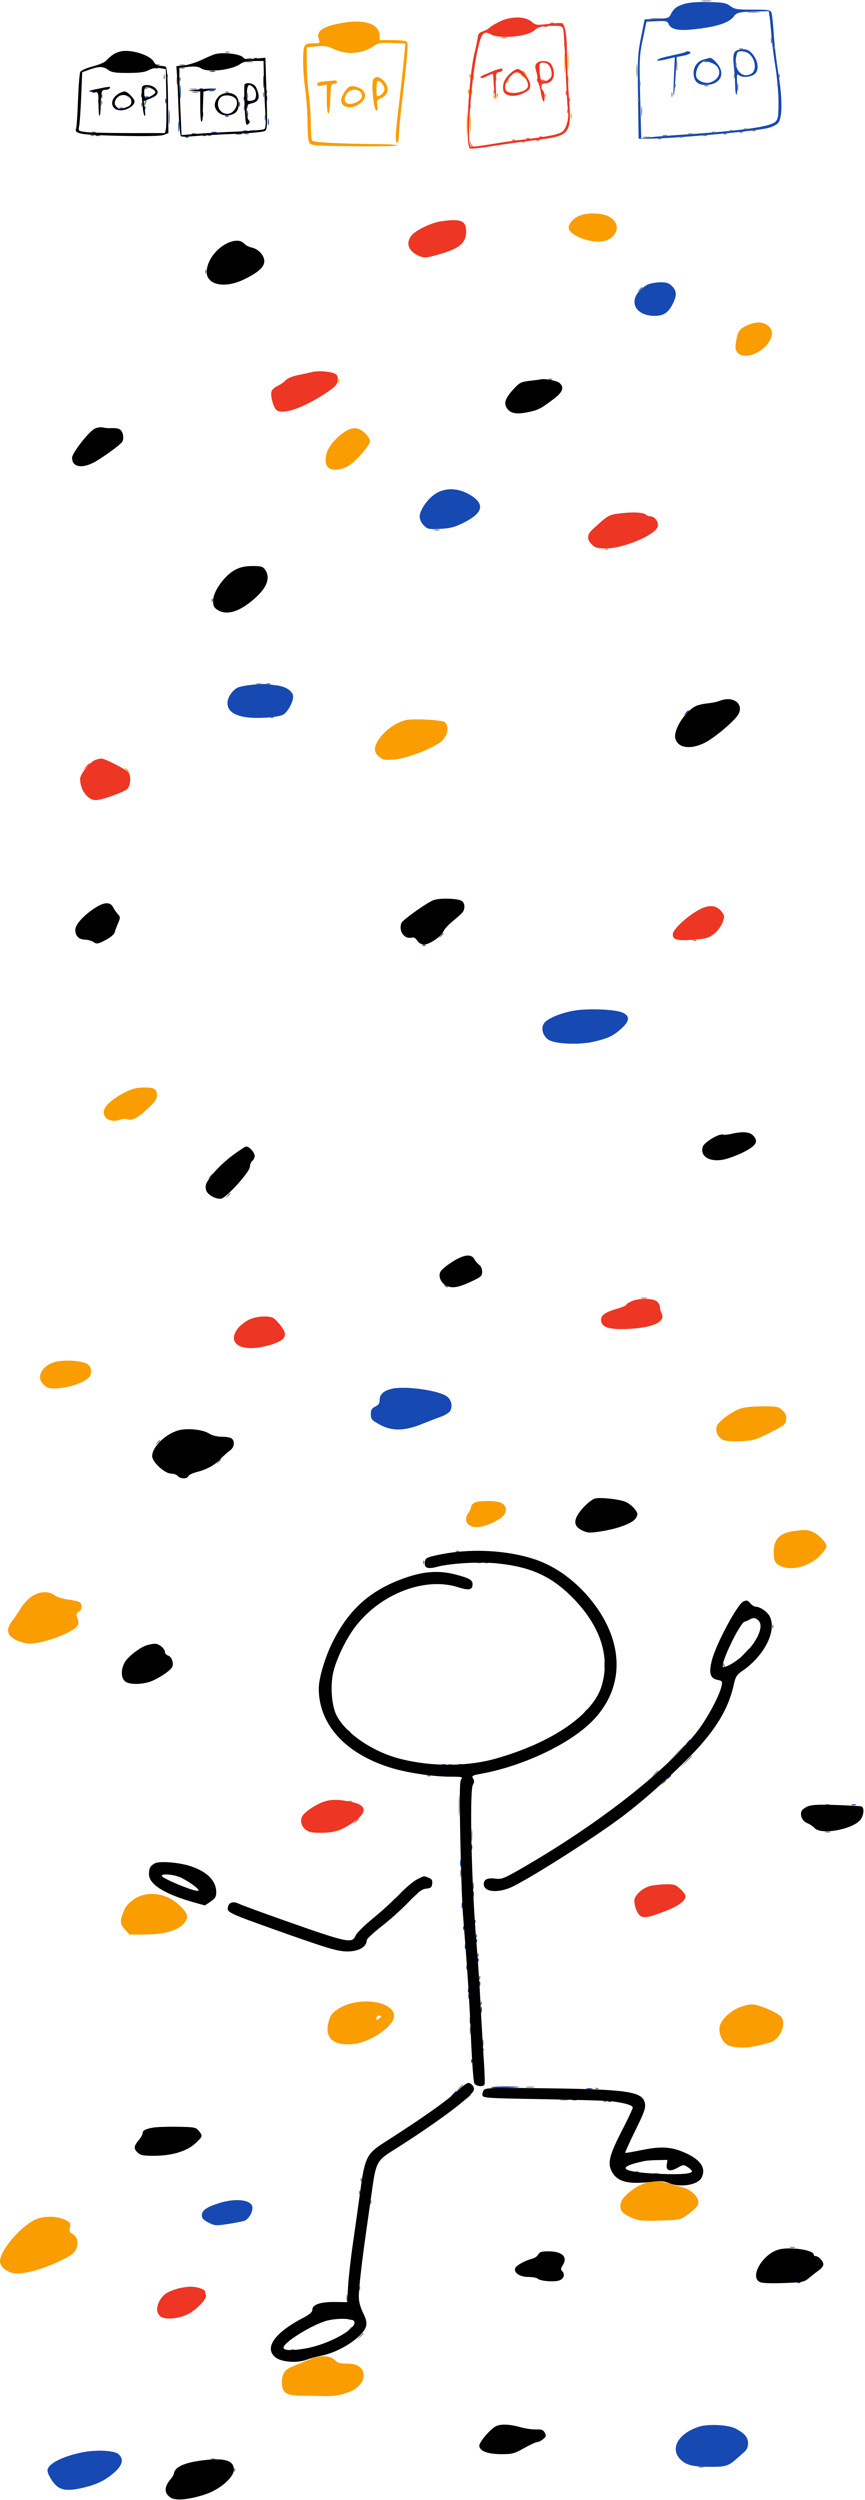 <svg width="540" height="1559" viewBox="0 0 540 1559" fill="none" xmlns="http://www.w3.org/2000/svg">
<path fill-rule="evenodd" clip-rule="evenodd" d="M426.878 2.52C422.218 3.998 420.463 5.432 418.513 9.357C417.588 11.218 416.461 11.538 409.938 11.788L402.429 12.076L400.177 23.288C398.11 33.578 397.955 36.639 398.295 60.5L398.666 86.5L404.583 86.487C420.109 86.454 469.588 82.086 479.167 79.904C481.734 79.319 484.658 77.93 485.665 76.818C488.47 73.719 488.574 62.105 485.942 46C484.728 38.575 483.417 27.325 483.029 21C482.641 14.675 481.977 8.712 481.555 7.75C480.89 6.237 479.306 6 469.853 6C460.081 6 458.596 5.761 455.879 3.75C453.232 1.79 451.462 1.471 442.17 1.277C434.999 1.127 429.984 1.535 426.878 2.52ZM480.405 10.25C480.678 12.038 481.172 17.1 481.504 21.5C481.835 25.9 482.982 34.9 484.053 41.5C485.124 48.1 486 58.112 486 63.75C486 72.435 485.714 74.286 484.127 75.873C480.93 79.07 463.566 81.5 426.183 83.981C417.759 84.541 408.493 85.277 405.591 85.618L400.316 86.238L399.661 60.869C399.042 36.892 399.132 34.896 401.295 24.5L403.583 13.5L410.042 13.211C415.901 12.95 416.593 13.13 417.5 15.156C418.836 18.139 423.131 19.198 431 18.482C446.494 17.073 455.211 14.392 458.209 10.112C459.825 7.805 462.133 7.314 472.205 7.136L479.909 7L480.405 10.25ZM461.599 30.935C457.874 31.661 457.245 33.651 458.156 41.835C458.564 45.501 458.92 50.862 458.949 53.75C458.977 56.638 459.337 59.001 459.75 59.002C460.163 59.003 460.351 55.966 460.169 52.252C459.901 46.776 460.08 45.736 461.119 46.75C462.892 48.481 468.105 48.315 470.777 46.443C473.718 44.384 473.706 39.33 470.75 34.998C468.171 31.217 465.726 30.132 461.599 30.935ZM427.849 32.484C427.582 32.751 423.795 33.696 419.432 34.584C415.07 35.472 411.05 36.656 410.5 37.216C409.496 38.237 411.933 37.991 418.378 36.419L421.257 35.718L420.686 48.609C419.998 64.151 420.782 62.987 421.785 46.979L422.5 35.559L426.75 34.72C429.087 34.259 431 33.459 431 32.941C431 31.966 428.701 31.633 427.849 32.484ZM467.266 33.25C471.747 36.649 472.622 44.061 468.784 46.115C463.454 48.968 458.364 43.728 459.447 36.502C460.059 32.422 460.38 32 462.87 32C464.381 32 466.359 32.563 467.266 33.25ZM158.813 36.683C159.534 36.972 160.397 36.936 160.729 36.604C161.061 36.272 160.471 36.036 159.417 36.079C158.252 36.127 158.015 36.364 158.813 36.683ZM439.295 37.107C435.386 38.237 433 41.419 433 45.5C433 50.505 435.44 53 440.334 53C447.85 53 452.015 48.364 449.629 42.654C448.384 39.675 444.522 35.835 443.027 36.09C442.737 36.14 441.058 36.597 439.295 37.107ZM443.872 39.105C451.023 41.598 450.595 49.209 443.176 51.473C440.107 52.409 435.326 50.353 434.661 47.811C433.997 45.272 435.569 40.896 437.736 39.25C439.741 37.728 439.909 37.724 443.872 39.105ZM131.269 44.693C132.242 44.947 133.592 44.93 134.269 44.656C134.946 44.382 134.15 44.175 132.5 44.195C130.85 44.215 130.296 44.439 131.269 44.693ZM164.32 51C164.32 54.575 164.502 56.037 164.723 54.25C164.945 52.463 164.945 49.537 164.723 47.75C164.502 45.963 164.32 47.425 164.32 51ZM112.328 57.5C112.333 61.35 112.513 62.802 112.73 60.728C112.946 58.653 112.943 55.503 112.722 53.728C112.501 51.952 112.324 53.65 112.328 57.5ZM124.813 55.683C125.534 55.972 126.397 55.936 126.729 55.604C127.061 55.272 126.471 55.036 125.417 55.079C124.252 55.127 124.015 55.364 124.813 55.683ZM132 56C129.673 56.745 129.651 56.808 131.691 56.9C132.896 56.955 134.16 56.55 134.5 56C134.84 55.45 134.979 55.045 134.809 55.1C134.639 55.155 133.375 55.56 132 56ZM57.813 57.683C58.534 57.972 59.397 57.936 59.729 57.604C60.061 57.272 59.471 57.036 58.417 57.079C57.252 57.127 57.015 57.364 57.813 57.683ZM63.158 60C63.158 61.375 63.385 61.938 63.662 61.25C63.94 60.563 63.94 59.438 63.662 58.75C63.385 58.063 63.158 58.625 63.158 60ZM88.079 59.583C88.127 60.748 88.364 60.985 88.683 60.188C88.972 59.466 88.936 58.603 88.604 58.271C88.272 57.939 88.036 58.529 88.079 59.583ZM166.195 61.5C166.215 63.15 166.439 63.704 166.693 62.731C166.947 61.758 166.93 60.408 166.656 59.731C166.382 59.054 166.175 59.85 166.195 61.5ZM90.813 60.683C91.534 60.972 92.397 60.936 92.729 60.604C93.061 60.272 92.471 60.036 91.417 60.079C90.252 60.127 90.015 60.364 90.813 60.683ZM152.079 61.583C152.127 62.748 152.364 62.985 152.683 62.188C152.972 61.466 152.936 60.603 152.604 60.271C152.272 59.939 152.036 60.529 152.079 61.583ZM103.158 63C103.158 64.375 103.385 64.938 103.662 64.25C103.94 63.563 103.94 62.438 103.662 61.75C103.385 61.063 103.158 61.625 103.158 63ZM149.158 65C149.158 66.375 149.385 66.938 149.662 66.25C149.94 65.563 149.94 64.438 149.662 63.75C149.385 63.063 149.158 63.625 149.158 65ZM90.079 67.583C90.127 68.748 90.364 68.985 90.683 68.188C90.972 67.466 90.936 66.603 90.604 66.271C90.272 65.939 90.036 66.529 90.079 67.583ZM105.336 73C105.336 77.125 105.513 78.813 105.728 76.75C105.944 74.688 105.944 71.313 105.728 69.25C105.513 67.188 105.336 68.875 105.336 73ZM74.813 67.683C75.534 67.972 76.397 67.936 76.729 67.604C77.061 67.272 76.471 67.036 75.417 67.079C74.252 67.127 74.015 67.364 74.813 67.683ZM154.232 71C154.232 72.925 154.438 73.713 154.689 72.75C154.941 71.787 154.941 70.213 154.689 69.25C154.438 68.287 154.232 69.075 154.232 71ZM126.195 71.5C126.215 73.15 126.439 73.704 126.693 72.731C126.947 71.758 126.93 70.408 126.656 69.731C126.382 69.054 126.175 69.85 126.195 71.5ZM140.813 72.683C141.534 72.972 142.397 72.936 142.729 72.604C143.061 72.272 142.471 72.036 141.417 72.079C140.252 72.127 140.015 72.364 140.813 72.683ZM167.232 76C167.232 77.925 167.438 78.713 167.689 77.75C167.941 76.787 167.941 75.213 167.689 74.25C167.438 73.287 167.232 74.075 167.232 76ZM111.3 79C111.3 82.025 111.487 83.263 111.716 81.75C111.945 80.237 111.945 77.763 111.716 76.25C111.487 74.737 111.3 75.975 111.3 79ZM156.25 81.689C157.213 81.941 158.787 81.941 159.75 81.689C160.713 81.438 159.925 81.232 158 81.232C156.075 81.232 155.287 81.438 156.25 81.689ZM132.269 82.693C133.242 82.947 134.592 82.93 135.269 82.656C135.946 82.382 135.15 82.175 133.5 82.195C131.85 82.215 131.296 82.439 132.269 82.693ZM119.75 83.662C120.438 83.94 121.563 83.94 122.25 83.662C122.938 83.385 122.375 83.158 121 83.158C119.625 83.158 119.063 83.385 119.75 83.662ZM147.25 83.689C148.213 83.941 149.787 83.941 150.75 83.689C151.713 83.438 150.925 83.232 149 83.232C147.075 83.232 146.287 83.438 147.25 83.689ZM59.75 84.662C60.438 84.94 61.563 84.94 62.25 84.662C62.938 84.385 62.375 84.158 61 84.158C59.625 84.158 59.063 84.385 59.75 84.662ZM126.813 84.683C127.534 84.972 128.397 84.936 128.729 84.604C129.061 84.272 128.471 84.036 127.417 84.079C126.252 84.127 126.015 84.364 126.813 84.683ZM115.813 85.683C116.534 85.972 117.397 85.936 117.729 85.604C118.061 85.272 117.471 85.036 116.417 85.079C115.252 85.127 115.015 85.364 115.813 85.683ZM404.45 177.407C402.773 178.137 400.186 180.179 398.7 181.944C392.554 189.249 397.735 197.028 408.718 196.985C414.108 196.964 417.011 195.138 419.674 190.093C422.645 184.464 422.612 181.521 419.545 178.455C417.606 176.515 416.085 176.008 412.295 176.039C409.658 176.061 406.128 176.676 404.45 177.407ZM273 307.228C267.71 310.033 262 317.783 262 322.158C262 323.971 262.977 326.068 264.558 327.649C266.943 330.034 267.635 330.18 274.808 329.821C281.107 329.505 283.761 328.807 289.465 325.968C301.678 319.886 302.953 314.302 293.425 308.609C286.534 304.491 279.11 303.989 273 307.228ZM157.4 427.046C153.495 427.444 149.367 428.268 148.227 428.878C144.833 430.695 142 435.054 142 438.461C142 442.987 145.397 445.769 152.564 447.11C159.181 448.348 172.571 447.608 176.575 445.784C179.337 444.525 183 438.027 183 434.385C183 431.235 178.686 428.208 173.18 427.496C170.606 427.163 167.6 426.763 166.5 426.607C165.4 426.45 161.305 426.648 157.4 427.046ZM427.872 444.75C426.629 446.336 426.664 446.371 428.25 445.128C429.916 443.821 430.445 443 429.622 443C429.415 443 428.627 443.788 427.872 444.75ZM263.813 589.683C264.534 589.972 265.397 589.936 265.729 589.604C266.061 589.272 265.471 589.036 264.417 589.079C263.252 589.127 263.015 589.364 263.813 589.683ZM357.5 630.422C348.854 632.126 341.45 635.384 339.517 638.333C337.6 641.259 338.786 645.751 342.136 648.252C346.007 651.143 361.682 651.83 371.211 649.528C379.989 647.408 382.895 645.993 388.06 641.327C393.211 636.673 393.358 633.465 388.511 631.44C383.449 629.325 365.976 628.752 357.5 630.422ZM244.55 866.103C239.461 867.325 237 869.606 237 873.1C237 875.158 236.278 876.237 234.25 877.209C232.044 878.266 231.5 879.203 231.5 881.943C231.5 885.046 232.003 885.638 237 888.413C244.503 892.581 252.348 892.525 263 888.227C267.125 886.563 272.643 884.442 275.261 883.513C277.88 882.585 280.495 880.943 281.073 879.863C282.684 876.854 281.771 872.896 279 870.871C273.748 867.033 252.765 864.129 244.55 866.103ZM302.813 974.683C303.534 974.972 304.397 974.936 304.729 974.604C305.061 974.272 304.471 974.036 303.417 974.079C302.252 974.127 302.015 974.364 302.813 974.683ZM271.75 987.662C272.438 987.94 273.563 987.94 274.25 987.662C274.938 987.385 274.375 987.158 273 987.158C271.625 987.158 271.063 987.385 271.75 987.662ZM364.872 1067.75C363.629 1069.34 363.664 1069.37 365.25 1068.13C366.916 1066.82 367.445 1066 366.622 1066C366.415 1066 365.627 1066.79 364.872 1067.75ZM217 1079.38C217 1079.59 217.788 1080.37 218.75 1081.13C220.336 1082.37 220.371 1082.34 219.128 1080.75C217.821 1079.08 217 1078.56 217 1079.38ZM428.872 1086.75C427.629 1088.34 427.664 1088.37 429.25 1087.13C430.916 1085.82 431.445 1085 430.622 1085C430.415 1085 429.627 1085.79 428.872 1086.75ZM275.75 1100.66C276.438 1100.94 277.563 1100.94 278.25 1100.66C278.938 1100.38 278.375 1100.16 277 1100.16C275.625 1100.16 275.063 1100.38 275.75 1100.66ZM286.813 1100.68C287.534 1100.97 288.397 1100.94 288.729 1100.6C289.061 1100.27 288.471 1100.04 287.417 1100.08C286.252 1100.13 286.015 1100.36 286.813 1100.68ZM416.872 1108.75C415.629 1110.34 415.664 1110.37 417.25 1109.13C418.916 1107.82 419.445 1107 418.622 1107C418.415 1107 417.627 1107.79 416.872 1108.75ZM531.75 1125.66C532.438 1125.94 533.563 1125.94 534.25 1125.66C534.938 1125.38 534.375 1125.16 533 1125.16C531.625 1125.16 531.063 1125.38 531.75 1125.66ZM294.158 1152C294.158 1153.38 294.385 1153.94 294.662 1153.25C294.94 1152.56 294.94 1151.44 294.662 1150.75C294.385 1150.06 294.158 1150.62 294.158 1152ZM287.232 1162C287.232 1163.92 287.438 1164.71 287.689 1163.75C287.941 1162.79 287.941 1161.21 287.689 1160.25C287.438 1159.29 287.232 1160.08 287.232 1162ZM295.195 1181.5C295.215 1183.15 295.439 1183.7 295.693 1182.73C295.947 1181.76 295.93 1180.41 295.656 1179.73C295.382 1179.05 295.175 1179.85 295.195 1181.5ZM258.405 1182.25L256.5 1184.5L258.75 1182.59C260.864 1180.8 261.455 1180 260.655 1180C260.465 1180 259.453 1181.01 258.405 1182.25ZM244.872 1185.75C243.629 1187.34 243.664 1187.37 245.25 1186.13C246.916 1184.82 247.445 1184 246.622 1184C246.415 1184 245.627 1184.79 244.872 1185.75ZM288.195 1188.5C288.215 1190.15 288.439 1190.7 288.693 1189.73C288.947 1188.76 288.93 1187.41 288.656 1186.73C288.382 1186.05 288.175 1186.85 288.195 1188.5ZM296.079 1198.58C296.127 1199.75 296.364 1199.98 296.683 1199.19C296.972 1198.47 296.936 1197.6 296.604 1197.27C296.272 1196.94 296.036 1197.53 296.079 1198.58ZM289.079 1202.58C289.127 1203.75 289.364 1203.98 289.683 1203.19C289.972 1202.47 289.936 1201.6 289.604 1201.27C289.272 1200.94 289.036 1201.53 289.079 1202.58ZM297.079 1210.58C297.127 1211.75 297.364 1211.98 297.683 1211.19C297.972 1210.47 297.936 1209.6 297.604 1209.27C297.272 1208.94 297.036 1209.53 297.079 1210.58ZM290.158 1214C290.158 1215.38 290.385 1215.94 290.662 1215.25C290.94 1214.56 290.94 1213.44 290.662 1212.75C290.385 1212.06 290.158 1212.62 290.158 1214ZM298.079 1222.58C298.127 1223.75 298.364 1223.98 298.683 1223.19C298.972 1222.47 298.936 1221.6 298.604 1221.27C298.272 1220.94 298.036 1221.53 298.079 1222.58ZM291.158 1227C291.158 1228.38 291.385 1228.94 291.662 1228.25C291.94 1227.56 291.94 1226.44 291.662 1225.75C291.385 1225.06 291.158 1225.62 291.158 1227ZM299.158 1237C299.158 1238.38 299.385 1238.94 299.662 1238.25C299.94 1237.56 299.94 1236.44 299.662 1235.75C299.385 1235.06 299.158 1235.62 299.158 1237ZM292.079 1241.58C292.127 1242.75 292.364 1242.98 292.683 1242.19C292.972 1241.47 292.936 1240.6 292.604 1240.27C292.272 1239.94 292.036 1240.53 292.079 1241.58ZM300.195 1253.5C300.215 1255.15 300.439 1255.7 300.693 1254.73C300.947 1253.76 300.93 1252.41 300.656 1251.73C300.382 1251.05 300.175 1251.85 300.195 1253.5ZM293.232 1260C293.232 1261.92 293.438 1262.71 293.689 1261.75C293.941 1260.79 293.941 1259.21 293.689 1258.25C293.438 1257.29 293.232 1258.08 293.232 1260ZM301.079 1278.58C301.127 1279.75 301.364 1279.98 301.683 1279.19C301.972 1278.47 301.936 1277.6 301.604 1277.27C301.272 1276.94 301.036 1277.53 301.079 1278.58ZM294.079 1285.58C294.127 1286.75 294.364 1286.98 294.683 1286.19C294.972 1285.47 294.936 1284.6 294.604 1284.27C294.272 1283.94 294.036 1284.53 294.079 1285.58ZM306.651 1301.75C306.394 1302.16 309.405 1302.38 313.342 1302.23C326.205 1301.74 327.69 1301.34 317.309 1301.17C311.704 1301.08 306.908 1301.34 306.651 1301.75ZM366.25 1302.69C367.212 1302.94 368.788 1302.94 369.75 1302.69C370.712 1302.44 369.925 1302.23 368 1302.23C366.075 1302.23 365.288 1302.44 366.25 1302.69ZM282.405 1306.25L280.5 1308.5L282.75 1306.59C283.988 1305.55 285 1304.53 285 1304.34C285 1303.54 284.195 1304.14 282.405 1306.25ZM357.269 1309.69C358.242 1309.95 359.592 1309.93 360.269 1309.66C360.946 1309.38 360.15 1309.17 358.5 1309.19C356.85 1309.21 356.296 1309.44 357.269 1309.69ZM379.813 1310.68C380.534 1310.97 381.397 1310.94 381.729 1310.6C382.061 1310.27 381.471 1310.04 380.417 1310.08C379.252 1310.13 379.015 1310.36 379.813 1310.68ZM136.73 1373.95C128.916 1376.45 126 1378.5 126 1381.5C126 1383.38 126.984 1384.46 130.153 1386.08C134.061 1388.07 134.784 1388.12 142.403 1386.96C146.856 1386.28 151.491 1385.35 152.702 1384.9C155.485 1383.87 158.305 1378.54 157.466 1375.89C156.131 1371.69 146.608 1370.8 136.73 1373.95ZM497.813 1423.68C498.534 1423.97 499.397 1423.94 499.729 1423.6C500.061 1423.27 499.471 1423.04 498.417 1423.08C497.252 1423.13 497.015 1423.36 497.813 1423.68ZM436.324 1513.38C423.175 1517.68 417.903 1527.37 425.072 1534.07C428.711 1537.47 432.565 1538.35 444 1538.41C452.833 1538.45 454.863 1537.82 459.728 1533.48C461.253 1532.13 463.513 1530.13 464.75 1529.04C466.246 1527.73 467 1525.94 467 1523.71C467 1519.99 464.747 1517.38 459 1514.45C454.45 1512.13 441.96 1511.54 436.324 1513.38ZM51 1529.44C39.22 1531.91 30.724 1536.12 29.71 1540C29.372 1541.29 30.332 1543.77 32.339 1546.77C36.462 1552.93 40.578 1553.99 51.161 1551.6C60.331 1549.53 65.569 1547.01 71.412 1541.87C76.566 1537.33 77.419 1533.59 74.006 1530.51C71.378 1528.13 59.801 1527.59 51 1529.44Z" fill="#1749B3"/>
<path fill-rule="evenodd" clip-rule="evenodd" d="M212.835 14.425C200.978 16.67 197.173 19.531 199.103 24.75C199.857 26.788 199.633 27.001 196.718 27.014C189.759 27.043 189.527 27.327 189.225 36.153C189.073 40.577 189.636 49.118 190.475 55.133C191.314 61.147 192 70.917 192 76.843C192 83.911 192.43 88.189 193.25 89.278C194.35 90.74 197.702 90.972 221.251 91.219C235.964 91.374 248.001 91.162 248.001 90.75C248 90.338 244.288 89.968 239.75 89.929C212.932 89.699 195.516 88.838 194.798 87.707C194.376 87.043 194.022 82.225 194.012 77C194.003 71.775 193.433 63.45 192.747 58.5C192.061 53.55 191.5 45 191.5 39.5V29.5L197.5 28.91C202.486 28.419 204.361 28.715 208.596 30.66C216.757 34.407 226.398 33.614 233.5 28.61C236.086 26.789 237.642 26.542 244.765 26.825L253.03 27.153L252.476 33.327C251.665 42.359 250.192 55.858 248.527 69.5C246.786 83.763 246.645 89 248 89C248.55 89 249 87.085 249 84.744C249 82.403 249.688 74.641 250.529 67.494C254.525 33.53 255.058 26.654 253.758 25.829C253.066 25.39 249.012 25.024 244.75 25.015L237 25L236.968 22.25C236.882 14.816 227.256 11.694 212.835 14.425ZM354.36 38C354.36 43.225 354.529 45.362 354.735 42.75C354.941 40.138 354.941 35.862 354.735 33.25C354.529 30.638 354.36 32.775 354.36 38ZM352.365 39.5C352.368 45 352.536 47.122 352.738 44.216C352.941 41.311 352.939 36.811 352.734 34.216C352.528 31.622 352.363 34 352.365 39.5ZM326 44.378C326 44.585 326.788 45.373 327.75 46.128C329.336 47.371 329.371 47.336 328.128 45.75C326.821 44.084 326 43.555 326 44.378ZM293.079 47.583C293.127 48.748 293.364 48.985 293.683 48.188C293.972 47.466 293.936 46.603 293.604 46.271C293.272 45.939 293.036 46.529 293.079 47.583ZM325 46.378C325 46.585 325.788 47.373 326.75 48.128C328.336 49.371 328.371 49.336 327.128 47.75C325.821 46.084 325 45.555 325 46.378ZM295.079 48.583C295.127 49.748 295.364 49.985 295.683 49.188C295.972 48.466 295.936 47.603 295.604 47.271C295.272 46.939 295.036 47.529 295.079 48.583ZM233.233 49.167C231.483 50.917 233.176 69 235.091 69C235.671 69 235.848 67.635 235.513 65.75C234.992 62.817 235.256 62.354 238.218 61C242.648 58.975 243.282 54.191 239.608 50.517C236.852 47.761 235.026 47.374 233.233 49.167ZM316.459 50.067C316.096 50.653 316.014 51.348 316.276 51.61C316.538 51.872 317.019 51.392 317.345 50.543C318.021 48.781 317.445 48.471 316.459 50.067ZM202.75 50.735C199.489 50.992 198 51.555 198 52.53C198 53.574 198.793 53.791 201 53.35L204 52.75V61.875C204 73.873 205.839 73.769 206.212 61.75C206.484 53.001 206.623 52.483 208.765 52.179C210.01 52.002 210.771 51.439 210.456 50.929C210.14 50.418 209.346 50.081 208.691 50.18C208.036 50.279 205.363 50.529 202.75 50.735ZM240 55.62C240 57.574 237.544 60 235.566 60C234.765 60 234.859 51.474 235.669 50.664C236.806 49.527 240 53.181 240 55.62ZM217.715 54.34C215.268 56.336 213 60.351 213 62.687C213 67.39 220.154 68.425 224.923 64.411C228.22 61.637 228.749 59.398 226.75 56.687C224.984 54.293 219.514 52.872 217.715 54.34ZM292.158 57C292.158 58.375 292.385 58.938 292.662 58.25C292.94 57.563 292.94 56.438 292.662 55.75C292.385 55.063 292.158 55.625 292.158 57ZM224.8 57.2C226.88 59.28 226.11 61.892 222.932 63.535C216.88 66.665 213.032 63.652 216.44 58.451C218.194 55.774 222.7 55.1 224.8 57.2ZM294.079 57.583C294.127 58.748 294.364 58.985 294.683 58.188C294.972 57.466 294.936 56.603 294.604 56.271C294.272 55.939 294.036 56.529 294.079 57.583ZM310.079 59.583C310.127 60.748 310.364 60.985 310.683 60.188C310.972 59.466 310.936 58.603 310.604 58.271C310.272 57.939 310.036 58.529 310.079 59.583ZM340.079 59.583C340.127 60.748 340.364 60.985 340.683 60.188C340.972 59.466 340.936 58.603 340.604 58.271C340.272 57.939 340.036 58.529 340.079 59.583ZM308.079 60.583C308.127 61.748 308.364 61.985 308.683 61.188C308.972 60.466 308.936 59.603 308.604 59.271C308.272 58.939 308.036 59.529 308.079 60.583ZM291.382 77.5C291.384 84.1 291.546 86.67 291.741 83.211C291.937 79.752 291.936 74.352 291.738 71.211C291.54 68.07 291.38 70.9 291.382 77.5ZM293.36 77C293.36 82.225 293.529 84.362 293.735 81.75C293.941 79.138 293.941 74.862 293.735 72.25C293.529 69.638 293.36 71.775 293.36 77ZM356.195 72.5C356.215 74.15 356.439 74.704 356.693 73.731C356.947 72.758 356.93 71.408 356.656 70.731C356.382 70.054 356.175 70.85 356.195 72.5ZM362.123 134.374C358.359 135.736 355 139.311 355 141.956C355 145.592 363.371 149.884 372 150.673C383.984 151.769 389.969 140.086 380.024 135.012C375.534 132.721 367.484 132.434 362.123 134.374ZM466.331 202.937C461.511 205.125 460.467 206.702 459.479 213.289C458.899 217.159 459.102 218.455 460.536 220.039C464.212 224.102 474.156 221.062 479.25 214.318C482.781 209.644 482.82 205.79 479.365 203.073C476.106 200.509 471.778 200.464 466.331 202.937ZM211.079 237.583C211.127 238.748 211.364 238.985 211.683 238.188C211.972 237.466 211.936 236.603 211.604 236.271C211.272 235.939 211.036 236.529 211.079 237.583ZM214.318 269.885C208.16 274.346 204.153 279.8 203.414 284.727C202.271 292.348 207.123 294.935 215.943 291.406C220.415 289.617 231 278.063 231 274.971C231 273.943 229.538 271.731 227.75 270.055C223.544 266.113 219.593 266.063 214.318 269.885ZM377.813 342.683C378.534 342.972 379.397 342.936 379.729 342.604C380.061 342.272 379.471 342.036 378.417 342.079C377.252 342.127 377.015 342.364 377.813 342.683ZM253.897 448.982C248.423 449.978 241.45 454.53 237.525 459.672C233.17 465.375 232.942 469.016 236.75 472.034C239.136 473.924 240.361 474.144 246 473.689C252.995 473.124 266.47 468.253 273.75 463.658C279.14 460.255 281.081 453.671 277.668 450.37C276.293 449.039 259.101 448.035 253.897 448.982ZM78 479.378C78 479.585 78.787 480.373 79.75 481.128C81.336 482.371 81.371 482.336 80.128 480.75C78.821 479.084 78 478.555 78 479.378ZM78.145 681.148C69.844 685.389 64.75 690.096 64.75 693.527C64.75 698.155 69.853 700.309 75.5 698.064C76.6 697.627 78.463 697.629 79.64 698.068C82.434 699.111 86.512 696.87 92.978 690.738C96.731 687.179 98 685.251 98 683.11C98 679.108 96.369 678.152 89.638 678.212C85.235 678.252 82.394 678.978 78.145 681.148ZM33.813 849.535C25.388 852.211 22.264 859.682 27.75 864.039C30.154 865.948 31.337 866.154 37.162 865.677C44.264 865.095 52.797 861.987 55.504 858.996C57.877 856.373 57.08 851.786 54 850.345C49.673 848.321 38.988 847.892 33.813 849.535ZM461.5 878.712C455.445 881.147 448.073 886.859 447.37 889.661C446.508 893.095 448.439 896.832 451.738 898.113C453.267 898.707 458.171 899.001 462.726 898.773C470.189 898.399 471.858 897.904 480.726 893.431C489.809 888.849 490.522 888.271 490.813 885.26C491.052 882.781 490.489 881.431 488.417 879.51C485.886 877.165 485.042 877.003 475.604 877.052C468.749 877.086 464.214 877.62 461.5 878.712ZM295.75 937.392C294.788 938.123 293.986 939.346 293.968 940.11C293.951 940.875 293.276 942.374 292.468 943.441C288.994 948.034 291.719 952.526 297.881 952.364C302.456 952.244 311.128 948.557 313.984 945.517C316.739 942.585 316.305 938.956 313 937.29C309.677 935.615 298 935.684 295.75 937.392ZM495 954.929C486.659 956.157 483 960.102 483 967.869C483 973.233 483.743 974.816 487.072 976.537C493.561 979.893 504.846 977.112 511.548 970.505C513.997 968.091 516 965.278 516 964.254C516 961.947 510.468 956.488 506.685 955.061C503.658 953.92 501.986 953.901 495 954.929ZM19.4 995.855C17.255 997.425 14.375 1000.6 13 1002.91C11.625 1005.21 9.241 1008.74 7.701 1010.75C3.527 1016.19 4.217 1019.85 9.962 1022.75C12.416 1023.99 16.21 1025 18.394 1025C27.328 1025 45.715 1018.12 48.394 1013.78C49.147 1012.55 49.141 1011.21 48.373 1009.18C47.453 1006.74 47.571 1006.12 49.144 1005.14C51.271 1003.81 51.59 1000.72 49.75 999.246C49.063 998.696 45.814 997.922 42.532 997.524C39.137 997.113 35.521 995.982 34.147 994.901C30.427 991.975 24.145 992.381 19.4 995.855ZM88.648 1182.03C83.883 1183.45 79.169 1187.28 77.617 1190.99C74.708 1197.93 74.75 1199.69 77.91 1203.22L80.844 1206.5L91.172 1206.43C102.948 1206.34 111.44 1203.8 114.977 1199.3C117.962 1195.51 117.501 1193.59 112.396 1188.55C105.888 1182.14 96.701 1179.61 88.648 1182.03ZM218.691 1249.5C212.651 1251.16 207.329 1254.75 206.083 1258C201.573 1269.77 206.499 1275.78 219.856 1274.82C230.686 1274.03 246 1263.74 246 1257.25C246 1249.93 231.793 1245.9 218.691 1249.5ZM460.459 1252.37C455.334 1254.75 450.675 1259.3 449.474 1263.08C448.412 1266.43 449.824 1271.49 452.529 1274.03C454.413 1275.8 456.499 1276.48 461.009 1276.81C466.486 1277.2 469.353 1276.77 480.238 1273.91C486.81 1272.18 491.267 1262.56 487.68 1257.85C485.603 1255.12 473.667 1250 469.403 1250.01C467.256 1250.02 463.232 1251.08 460.459 1252.37ZM238 1257.38C238 1257.59 237.325 1258.31 236.5 1259C235.271 1260.02 235 1259.95 235 1258.62C235 1257.73 235.675 1257 236.5 1257C237.325 1257 238 1257.17 238 1257.38ZM404.5 1360.93C397.548 1362.61 388.476 1369.56 387.512 1373.94C386.583 1378.17 388.222 1380.42 394.075 1382.94C398.671 1384.91 400.599 1385.12 411.865 1384.83C423.43 1384.53 424.796 1384.29 428 1382.02C434.299 1377.55 436 1375.69 436 1373.25C436 1369.86 431.123 1365.39 425.917 1364.01C423.488 1363.36 419.311 1362.2 416.635 1361.42C411.395 1359.89 409.173 1359.8 404.5 1360.93ZM23.731 1383.55C14.685 1386.44 0.052 1402.87 0.01 1410.19C-0.01 1413.59 4.316 1417.17 9.104 1417.71C15.086 1418.38 27.04 1415.1 37.859 1409.81C44.669 1406.48 46.475 1405.11 47.603 1402.41C49.228 1398.52 48.202 1394.71 45.077 1393.04C43.511 1392.2 43.188 1391.31 43.638 1389.06C44.139 1386.56 43.788 1385.94 41.055 1384.53C36.515 1382.18 29.297 1381.77 23.731 1383.55ZM195.5 1470.54C193.3 1471.37 190.15 1472.64 188.5 1473.37C186.85 1474.1 184.02 1475.28 182.21 1475.99C177.827 1477.7 176 1480.56 176 1485.68C176 1492.18 178.46 1493.91 187.903 1494.05C192.081 1494.12 198.875 1494.22 203 1494.29C216.493 1494.5 227 1488.9 227 1481.5C227 1476.62 223.291 1474 216.404 1474C212.296 1474 210.634 1473.52 209.138 1471.92C206.633 1469.23 200.617 1468.62 195.5 1470.54Z" fill="#FA9D00"/>
<path fill-rule="evenodd" clip-rule="evenodd" d="M343.813 14.683C344.534 14.972 345.397 14.936 345.729 14.604C346.061 14.272 345.471 14.036 344.417 14.079C343.252 14.127 343.015 14.364 343.813 14.683ZM339.813 16.683C340.534 16.972 341.397 16.936 341.729 16.604C342.061 16.272 341.471 16.036 340.417 16.079C339.252 16.127 339.015 16.364 339.813 16.683ZM313.269 23.693C314.242 23.947 315.592 23.93 316.269 23.656C316.946 23.382 316.15 23.175 314.5 23.195C312.85 23.215 312.296 23.439 313.269 23.693ZM352.195 27.5C352.215 29.15 352.439 29.704 352.693 28.731C352.947 27.758 352.93 26.408 352.656 25.731C352.382 25.054 352.175 25.85 352.195 27.5ZM309.158 49C309.158 50.375 309.385 50.938 309.662 50.25C309.94 49.563 309.94 48.438 309.662 47.75C309.385 47.063 309.158 47.625 309.158 49ZM354.195 49.5C354.215 51.15 354.439 51.704 354.693 50.731C354.947 49.758 354.93 48.408 354.656 47.731C354.382 47.054 354.175 47.85 354.195 49.5ZM337.768 50.168C338.35 50.75 339.415 51.028 340.137 50.788C340.886 50.538 340.432 50.085 339.08 49.731C337.417 49.296 337.026 49.426 337.768 50.168ZM308.079 57.583C308.127 58.748 308.364 58.985 308.683 58.188C308.972 57.466 308.936 56.603 308.604 56.271C308.272 55.939 308.036 56.529 308.079 57.583ZM353.158 58C353.158 59.375 353.385 59.938 353.662 59.25C353.94 58.563 353.94 57.438 353.662 56.75C353.385 56.063 353.158 56.625 353.158 58ZM355.079 62.583C355.127 63.748 355.364 63.985 355.683 63.188C355.972 62.466 355.936 61.603 355.604 61.271C355.272 60.939 355.036 61.529 355.079 62.583ZM293.158 66C293.158 67.375 293.385 67.938 293.662 67.25C293.94 66.563 293.94 65.438 293.662 64.75C293.385 64.063 293.158 64.625 293.158 66ZM354.079 69.583C354.127 70.748 354.364 70.985 354.683 70.188C354.972 69.466 354.936 68.603 354.604 68.271C354.272 67.939 354.036 68.529 354.079 69.583ZM336.813 85.683C337.534 85.972 338.397 85.936 338.729 85.604C339.061 85.272 338.471 85.036 337.417 85.079C336.252 85.127 336.015 85.364 336.813 85.683ZM293.404 88.991C293.466 90.607 294.122 91.538 295.27 91.64C296.392 91.739 296.505 91.628 295.58 91.337C294.778 91.084 293.938 89.892 293.714 88.688C293.379 86.886 293.324 86.939 293.404 88.991ZM328.813 86.683C329.534 86.972 330.397 86.936 330.729 86.604C331.061 86.272 330.471 86.036 329.417 86.079C328.252 86.127 328.015 86.364 328.813 86.683ZM319.813 87.683C320.534 87.972 321.397 87.936 321.729 87.604C322.061 87.272 321.471 87.036 320.417 87.079C319.252 87.127 319.015 87.364 319.813 87.683ZM334.813 87.683C335.534 87.972 336.397 87.936 336.729 87.604C337.061 87.272 336.471 87.036 335.417 87.079C334.252 87.127 334.015 87.364 334.813 87.683ZM325.813 88.683C326.534 88.972 327.397 88.936 327.729 88.604C328.061 88.272 327.471 88.036 326.417 88.079C325.252 88.127 325.015 88.364 325.813 88.683ZM53.405 478.25L51.5 480.5L53.75 478.595C54.988 477.547 56 476.535 56 476.345C56 475.545 55.195 476.136 53.405 478.25ZM432.813 586.683C433.534 586.972 434.397 586.936 434.729 586.604C435.061 586.272 434.471 586.036 433.417 586.079C432.252 586.127 432.015 586.364 432.813 586.683ZM400.25 809.689C401.212 809.941 402.788 809.941 403.75 809.689C404.712 809.438 403.925 809.232 402 809.232C400.075 809.232 399.288 809.438 400.25 809.689ZM217.813 1123.68C218.534 1123.97 219.397 1123.94 219.729 1123.6C220.061 1123.27 219.471 1123.04 218.417 1123.08C217.252 1123.13 217.015 1123.36 217.813 1123.68ZM221.872 1135.75C220.629 1137.34 220.664 1137.37 222.25 1136.13C223.916 1134.82 224.445 1134 223.622 1134C223.415 1134 222.627 1134.79 221.872 1135.75Z" fill="#F1685B"/>
<path fill-rule="evenodd" clip-rule="evenodd" d="M311.5 13.643C308.75 15.045 306.05 16.714 305.5 17.352C304.95 17.99 303.15 18.967 301.5 19.524C299.195 20.302 298.427 21.227 298.185 23.518C298.012 25.158 297.196 29.149 296.372 32.388C292.455 47.781 290.314 91.416 293.418 92.607C294.197 92.906 300.385 92.248 307.168 91.145C313.95 90.042 325.8 88.387 333.5 87.468C356.276 84.748 356.909 83.96 355.162 60.5C354.507 51.7 353.975 39.55 353.98 33.5C353.989 22.787 352.872 15.657 351.005 14.503C350.498 14.19 346.603 14.366 342.349 14.894C334.93 15.815 334.498 15.755 331.731 13.427C327.625 9.972 318.508 10.069 311.5 13.643ZM351.493 17.75C351.882 18.712 352.578 29.625 353.04 42C353.502 54.375 354.175 66.319 354.535 68.542C355.392 73.834 353.511 80.639 350.711 82.378C348.142 83.973 340.548 85.439 326.543 87.043C321.067 87.671 311.664 89.028 305.647 90.061C299.63 91.093 294.324 91.7 293.854 91.41C291.153 89.74 294.143 48.55 298.254 30.802C300.707 20.213 301.838 18.99 306.794 21.576C312.241 24.418 329.426 22.785 333.5 19.039C335.974 16.764 337.967 16.264 345.143 16.116C349.651 16.023 350.928 16.352 351.493 17.75ZM334.967 39.54C333.979 40.731 333.941 41.901 334.801 44.705C335.413 46.699 335.67 48.725 335.371 49.209C335.072 49.692 335.266 50.63 335.801 51.294C336.336 51.957 337.1 54.525 337.5 57C338.519 63.325 339.931 65.501 339.97 60.809C339.986 58.779 339.55 56.84 339 56.5C338.45 56.16 338 55.009 338 53.941C338 52.571 338.69 52 340.345 52C344.112 52 346.376 48.707 345.657 44.276C345.321 42.203 344.274 39.943 343.332 39.253C340.972 37.528 336.51 37.681 334.967 39.54ZM341.687 39.786C343.741 41.091 345.106 45.934 344.001 47.998C342.845 50.157 339.175 51.593 337.99 50.349C337.245 49.568 336.532 43.189 336.86 40.25C337.014 38.872 339.826 38.602 341.687 39.786ZM306.5 44.847C299.513 47.808 299.489 47.823 300.24 48.574C300.556 48.889 302.184 48.439 303.857 47.574C305.531 46.708 307.148 46 307.45 46C307.753 46 308.039 47.912 308.088 50.25C308.136 52.588 308.561 56.75 309.032 59.5C309.775 63.83 309.849 63.361 309.59 56C309.258 46.575 309.535 45 311.524 45C312.271 45 313.141 44.581 313.457 44.069C314.658 42.127 312.295 42.391 306.5 44.847ZM318.176 46.133C314.772 49.46 313.626 52.324 314.167 56.148C314.707 59.959 320.82 60.972 326.531 58.197C330.337 56.348 331 55.584 331 53.048C331 49.623 325.784 43 323.086 43C322.148 43 319.938 44.41 318.176 46.133ZM325.841 46.601C328.417 48.406 330.209 52.291 329.417 54.356C328.143 57.675 318.341 59.321 316.079 56.596C314.48 54.668 315.673 50.6 318.735 47.537C321.701 44.572 322.747 44.434 325.841 46.601ZM274.9 138.09C269.058 138.981 259.397 143.68 256.91 146.841C253.033 151.77 254.951 156.828 261.779 159.681C264.778 160.934 265.939 160.864 272.641 159.025C286.801 155.14 291 151.773 291 144.301C291 137.498 287.542 136.164 274.9 138.09ZM195 231.978C193.075 232.444 188.963 233.335 185.863 233.959C182.659 234.603 179.445 235.956 178.416 237.093C177.42 238.193 175.136 239.791 173.34 240.643C171.543 241.496 169.818 242.998 169.506 243.981C168.634 246.73 170.67 254.282 172.694 255.8C176.749 258.845 189.992 254.174 204 244.758C209.401 241.127 210.552 239.86 210.808 237.261C211.026 235.05 210.587 233.849 209.308 233.165C206.517 231.671 198.886 231.038 195 231.978ZM389 319.949C379.954 320.912 380.021 320.876 369.908 330.173C366.355 333.439 366.216 336.307 369.455 339.545C371.556 341.647 372.842 342 378.395 342C389.308 342 409.327 333.528 410.624 328.361C411.319 325.594 408.732 322 406.045 322C405.14 322 403.972 321.585 403.45 321.078C401.975 319.646 396.133 319.189 389 319.949ZM59.468 473.95C55.827 475.427 50 482.768 50 485.881C50 492.579 54.775 499 59.757 499C63.583 499 77.776 493.905 79.617 491.871C81.575 489.707 81.9 483.789 80.174 481.71C78.509 479.704 65.385 472.988 63.277 473.063C62.3 473.098 60.586 473.497 59.468 473.95ZM439 566.114C431.637 569.02 420 579.162 420 582.673C420 586.1 422.633 586.802 432.668 586.05C440.593 585.456 442.336 584.981 445.524 582.55C449.058 579.854 452 574.828 452 571.487C452 570.619 450.895 568.805 449.545 567.455C446.945 564.854 443.35 564.397 439 566.114ZM394.25 811.491C392.462 812.268 391 813.268 391 813.714C391 814.16 388.101 815.355 384.558 816.37C377.091 818.508 374.479 820.789 375.381 824.382C376.311 828.088 381.427 829.356 392.898 828.725C407.963 827.896 415.759 824.156 413.035 819.066C412.466 818.002 412 816.272 412 815.221C412 814.17 411.177 812.565 410.171 811.655C407.878 809.58 398.861 809.487 394.25 811.491ZM155.204 823.128C152.841 824.298 149.803 826.702 148.454 828.472C142.712 835.999 147.496 841.518 159 840.639C162.575 840.365 168.095 839.145 171.267 837.925C179.669 834.697 179.979 831.56 172.669 823.75C170.488 821.42 169.287 821 164.798 821.001C161.41 821.001 157.951 821.768 155.204 823.128ZM202 1123.65C197.392 1125.29 191.479 1129.09 189.25 1131.84C187.117 1134.47 187.756 1138.66 190.635 1140.93C192.7 1142.55 194.701 1143 199.885 1142.99C208.737 1142.99 212.834 1141.71 220.258 1136.64C229.459 1130.35 229.275 1125.86 219.732 1123.82C211.591 1122.08 206.554 1122.03 202 1123.65ZM405.749 1176.2C400.931 1177.48 396 1182.06 396 1185.25C396 1189.09 398.026 1193.94 400.085 1195.05C402.399 1196.28 405.277 1195.68 415.5 1191.79C423.283 1188.84 428 1185.33 428 1182.49C428 1181.73 426.538 1179.73 424.75 1178.06C421.838 1175.33 420.877 1175.02 415.5 1175.11C412.2 1175.16 407.812 1175.66 405.749 1176.2ZM110.5 1427.39C104.388 1429.31 102.071 1430.83 99.95 1434.31C97.459 1438.4 97.472 1442.21 99.984 1444.48C102.82 1447.05 112.486 1446.08 118.363 1442.63C123.773 1439.46 129.328 1433.3 128.565 1431.31C128.254 1430.5 128 1429.49 128 1429.08C128 1427.65 122.906 1426 118.703 1426.07C116.391 1426.1 112.7 1426.7 110.5 1427.39Z" fill="#ED3624"/>
<path fill-rule="evenodd" clip-rule="evenodd" d="M438.25 0.716C439.763 0.945 442.237 0.945 443.75 0.716C445.263 0.487 444.025 0.3 441 0.3C437.975 0.3 436.737 0.487 438.25 0.716ZM466.728 7.722C468.503 7.943 471.653 7.946 473.728 7.73C475.802 7.513 474.35 7.333 470.5 7.328C466.65 7.324 464.952 7.501 466.728 7.722ZM406.25 11.728C408.313 11.944 411.688 11.944 413.75 11.728C415.813 11.513 414.125 11.336 410 11.336C405.875 11.336 404.188 11.513 406.25 11.728ZM481.195 25.5C481.215 27.15 481.439 27.704 481.693 26.731C481.947 25.758 481.93 24.408 481.656 23.731C481.382 23.054 481.175 23.85 481.195 25.5ZM483.079 29.583C483.127 30.748 483.364 30.985 483.683 30.188C483.972 29.466 483.936 28.603 483.604 28.271C483.272 27.939 483.036 28.529 483.079 29.583ZM461.813 30.683C462.534 30.972 463.397 30.936 463.729 30.604C464.061 30.272 463.471 30.036 462.417 30.079C461.252 30.127 461.015 30.364 461.813 30.683ZM140.75 32.662C141.438 32.94 142.563 32.94 143.25 32.662C143.938 32.385 143.375 32.158 142 32.158C140.625 32.158 140.063 32.385 140.75 32.662ZM154.269 36.693C155.242 36.947 156.592 36.93 157.269 36.656C157.946 36.382 157.15 36.175 155.5 36.195C153.85 36.215 153.296 36.439 154.269 36.693ZM422.3 41C422.3 44.025 422.487 45.263 422.716 43.75C422.945 42.237 422.945 39.763 422.716 38.25C422.487 36.737 422.3 37.975 422.3 41ZM153.762 38.707C155.006 38.946 156.806 38.937 157.762 38.687C158.718 38.437 157.7 38.241 155.5 38.252C153.3 38.263 152.518 38.468 153.762 38.707ZM397.32 44C397.32 47.575 397.502 49.037 397.723 47.25C397.945 45.463 397.945 42.537 397.723 40.75C397.502 38.963 397.32 40.425 397.32 44ZM439.813 38.683C440.534 38.972 441.397 38.936 441.729 38.604C442.061 38.272 441.471 38.036 440.417 38.079C439.252 38.127 439.015 38.364 439.813 38.683ZM459.079 40.583C459.127 41.748 459.364 41.985 459.683 41.188C459.972 40.466 459.936 39.603 459.604 39.271C459.272 38.939 459.036 39.529 459.079 40.583ZM97.813 40.683C98.534 40.972 99.397 40.936 99.729 40.604C100.061 40.272 99.471 40.036 98.417 40.079C97.252 40.127 97.015 40.364 97.813 40.683ZM112.269 40.693C113.242 40.947 114.592 40.93 115.269 40.656C115.946 40.382 115.15 40.175 113.5 40.195C111.85 40.215 111.296 40.439 112.269 40.693ZM96.813 42.683C97.534 42.972 98.397 42.936 98.729 42.604C99.061 42.272 98.471 42.036 97.417 42.079C96.252 42.127 96.015 42.364 96.813 42.683ZM112.75 42.662C113.438 42.94 114.563 42.94 115.25 42.662C115.938 42.385 115.375 42.158 114 42.158C112.625 42.158 112.063 42.385 112.75 42.662ZM102.158 48C102.158 49.375 102.385 49.938 102.662 49.25C102.94 48.563 102.94 47.438 102.662 46.75C102.385 46.063 102.158 46.625 102.158 48ZM104.079 47.583C104.127 48.748 104.364 48.985 104.683 48.188C104.972 47.466 104.936 46.603 104.604 46.271C104.272 45.939 104.036 46.529 104.079 47.583ZM458.079 47.583C458.127 48.748 458.364 48.985 458.683 48.188C458.972 47.466 458.936 46.603 458.604 46.271C458.272 45.939 458.036 46.529 458.079 47.583ZM486.079 47.583C486.127 48.748 486.364 48.985 486.683 48.188C486.972 47.466 486.936 46.603 486.604 46.271C486.272 45.939 486.036 46.529 486.079 47.583ZM110.252 50.5C110.263 52.7 110.468 53.482 110.707 52.238C110.946 50.994 110.937 49.194 110.687 48.238C110.437 47.282 110.241 48.3 110.252 50.5ZM112.079 49.583C112.127 50.748 112.364 50.985 112.683 50.188C112.972 49.466 112.936 48.603 112.604 48.271C112.272 47.939 112.036 48.529 112.079 49.583ZM399.195 52.5C399.215 54.15 399.439 54.704 399.693 53.731C399.947 52.758 399.93 51.408 399.656 50.731C399.382 50.054 399.175 50.85 399.195 52.5ZM460.252 54.5C460.263 56.7 460.468 57.482 460.707 56.238C460.946 54.994 460.937 53.194 460.687 52.238C460.437 51.282 460.241 52.3 460.252 54.5ZM485.079 52.583C485.127 53.748 485.364 53.985 485.683 53.188C485.972 52.466 485.936 51.603 485.604 51.271C485.272 50.939 485.036 51.529 485.079 52.583ZM421.079 53.583C421.127 54.748 421.364 54.985 421.683 54.188C421.972 53.466 421.936 52.603 421.604 52.271C421.272 51.939 421.036 52.529 421.079 53.583ZM439.75 53.662C440.438 53.94 441.563 53.94 442.25 53.662C442.938 53.385 442.375 53.158 441 53.158C439.625 53.158 439.063 53.385 439.75 53.662ZM90.507 54.989C90.157 55.555 90.558 55.723 91.448 55.382C93.18 54.717 93.497 54 92.059 54C91.541 54 90.843 54.445 90.507 54.989ZM118.762 55.707C120.006 55.946 121.806 55.937 122.762 55.687C123.718 55.437 122.7 55.241 120.5 55.252C118.3 55.263 117.518 55.468 118.762 55.707ZM166.079 57.583C166.127 58.748 166.364 58.985 166.683 58.188C166.972 57.466 166.936 56.603 166.604 56.271C166.272 55.939 166.036 56.529 166.079 57.583ZM120.25 57.689C121.213 57.941 122.787 57.941 123.75 57.689C124.713 57.438 123.925 57.232 122 57.232C120.075 57.232 119.287 57.438 120.25 57.689ZM140.813 57.683C141.534 57.972 142.397 57.936 142.729 57.604C143.061 57.272 142.471 57.036 141.417 57.079C140.252 57.127 140.015 57.364 140.813 57.683ZM154.232 60C154.232 61.925 154.438 62.713 154.689 61.75C154.941 60.787 154.941 59.213 154.689 58.25C154.438 57.287 154.232 58.075 154.232 60ZM164.158 59C164.158 60.375 164.385 60.938 164.662 60.25C164.94 59.563 164.94 58.438 164.662 57.75C164.385 57.063 164.158 57.625 164.158 59ZM419.158 59C419.158 60.375 419.385 60.938 419.662 60.25C419.94 59.563 419.94 58.438 419.662 57.75C419.385 57.063 419.158 57.625 419.158 59ZM79 59.378C79 59.585 79.787 60.373 80.75 61.128C82.336 62.371 82.371 62.336 81.128 60.75C79.821 59.084 79 58.555 79 59.378ZM398.158 62C398.158 63.375 398.385 63.938 398.662 63.25C398.94 62.563 398.94 61.438 398.662 60.75C398.385 60.063 398.158 60.625 398.158 62ZM61.158 63C61.158 64.375 61.385 64.938 61.662 64.25C61.94 63.563 61.94 62.438 61.662 61.75C61.385 61.063 61.158 61.625 61.158 63ZM63.158 64C63.158 65.375 63.385 65.938 63.662 65.25C63.94 64.563 63.94 63.438 63.662 62.75C63.385 62.063 63.158 62.625 63.158 64ZM90.345 63.543C90.019 64.392 89.976 65.31 90.249 65.583C90.523 65.856 90.986 65.161 91.279 64.04C91.903 61.657 91.21 61.289 90.345 63.543ZM88.079 65.583C88.127 66.748 88.364 66.985 88.683 66.188C88.972 65.466 88.936 64.603 88.604 64.271C88.272 63.939 88.036 64.529 88.079 65.583ZM152.195 67.5C152.215 69.15 152.439 69.704 152.693 68.731C152.947 67.758 152.93 66.408 152.656 65.731C152.382 65.054 152.175 65.85 152.195 67.5ZM154.079 66.583C154.127 67.748 154.364 67.985 154.683 67.188C154.972 66.466 154.936 65.603 154.604 65.271C154.272 64.939 154.036 65.529 154.079 66.583ZM400.286 69.5C400.294 72.25 400.488 73.256 400.718 71.736C400.947 70.216 400.941 67.966 400.704 66.736C400.467 65.506 400.279 66.75 400.286 69.5ZM165.195 73.5C165.215 75.15 165.439 75.704 165.693 74.731C165.947 73.758 165.93 72.408 165.656 71.731C165.382 71.054 165.175 71.85 165.195 73.5ZM464.813 80.683C465.534 80.972 466.397 80.936 466.729 80.604C467.061 80.272 466.471 80.036 465.417 80.079C464.252 80.127 464.015 80.364 464.813 80.683ZM151.75 81.662C152.438 81.94 153.563 81.94 154.25 81.662C154.938 81.385 154.375 81.158 153 81.158C151.625 81.158 151.063 81.385 151.75 81.662ZM455.813 81.683C456.534 81.972 457.397 81.936 457.729 81.604C458.061 81.272 457.471 81.036 456.417 81.079C455.252 81.127 455.015 81.364 455.813 81.683ZM469.813 81.683C470.534 81.972 471.397 81.936 471.729 81.604C472.061 81.272 471.471 81.036 470.417 81.079C469.252 81.127 469.015 81.364 469.813 81.683ZM57.813 82.683C58.534 82.972 59.397 82.936 59.729 82.604C60.061 82.272 59.471 82.036 58.417 82.079C57.252 82.127 57.015 82.364 57.813 82.683ZM444.813 82.683C445.534 82.972 446.397 82.936 446.729 82.604C447.061 82.272 446.471 82.036 445.417 82.079C444.252 82.127 444.015 82.364 444.813 82.683ZM461.813 82.683C462.534 82.972 463.397 82.936 463.729 82.604C464.061 82.272 463.471 82.036 462.417 82.079C461.252 82.127 461.015 82.364 461.813 82.683ZM152.75 83.662C153.438 83.94 154.563 83.94 155.25 83.662C155.938 83.385 155.375 83.158 154 83.158C152.625 83.158 152.063 83.385 152.75 83.662ZM429.75 83.662C430.438 83.94 431.563 83.94 432.25 83.662C432.938 83.385 432.375 83.158 431 83.158C429.625 83.158 429.063 83.385 429.75 83.662ZM451.813 83.683C452.534 83.972 453.397 83.936 453.729 83.604C454.061 83.272 453.471 83.036 452.417 83.079C451.252 83.127 451.015 83.364 451.813 83.683ZM56.813 84.683C57.534 84.972 58.397 84.936 58.729 84.604C59.061 84.272 58.471 84.036 57.417 84.079C56.252 84.127 56.015 84.364 56.813 84.683ZM129.813 84.683C130.534 84.972 131.397 84.936 131.729 84.604C132.061 84.272 131.471 84.036 130.417 84.079C129.252 84.127 129.015 84.364 129.813 84.683ZM413.75 84.662C414.438 84.94 415.563 84.94 416.25 84.662C416.938 84.385 416.375 84.158 415 84.158C413.625 84.158 413.063 84.385 413.75 84.662ZM438.75 84.662C439.438 84.94 440.563 84.94 441.25 84.662C441.938 84.385 441.375 84.158 440 84.158C438.625 84.158 438.063 84.385 438.75 84.662ZM401.762 85.707C403.006 85.946 404.806 85.937 405.762 85.687C406.718 85.437 405.7 85.241 403.5 85.252C401.3 85.263 400.518 85.468 401.762 85.707ZM423.269 85.693C424.242 85.947 425.592 85.93 426.269 85.656C426.946 85.382 426.15 85.175 424.5 85.195C422.85 85.215 422.296 85.439 423.269 85.693ZM410.813 86.683C411.534 86.972 412.397 86.936 412.729 86.604C413.061 86.272 412.471 86.036 411.417 86.079C410.252 86.127 410.015 86.364 410.813 86.683ZM128.079 169.583C128.127 170.748 128.364 170.985 128.683 170.188C128.972 169.466 128.936 168.603 128.604 168.271C128.272 167.939 128.036 168.529 128.079 169.583ZM398.872 180.75C397.629 182.336 397.664 182.371 399.25 181.128C400.212 180.373 401 179.585 401 179.378C401 178.555 400.179 179.084 398.872 180.75ZM342.813 236.683C343.534 236.972 344.397 236.936 344.729 236.604C345.061 236.272 344.471 236.036 343.417 236.079C342.252 236.127 342.015 236.364 342.813 236.683ZM271.269 330.693C272.242 330.947 273.592 330.93 274.269 330.656C274.946 330.382 274.15 330.175 272.5 330.195C270.85 330.215 270.296 330.439 271.269 330.693ZM132.079 374.583C132.127 375.748 132.364 375.985 132.683 375.188C132.972 374.466 132.936 373.603 132.604 373.271C132.272 372.939 132.036 373.529 132.079 374.583ZM160.269 426.693C161.242 426.947 162.592 426.93 163.269 426.656C163.946 426.382 163.15 426.175 161.5 426.195C159.85 426.215 159.296 426.439 160.269 426.693ZM166.813 426.683C167.534 426.972 168.397 426.936 168.729 426.604C169.061 426.272 168.471 426.036 167.417 426.079C166.252 426.127 166.015 426.364 166.813 426.683ZM168.813 447.683C169.534 447.972 170.397 447.936 170.729 447.604C171.061 447.272 170.471 447.036 169.417 447.079C168.252 447.127 168.015 447.364 168.813 447.683ZM274.872 583.75C273.629 585.336 273.664 585.371 275.25 584.128C276.916 582.821 277.445 582 276.622 582C276.415 582 275.627 582.788 274.872 583.75ZM130.872 733.75C129.629 735.336 129.664 735.371 131.25 734.128C132.916 732.821 133.445 732 132.622 732C132.415 732 131.627 732.788 130.872 733.75ZM141.872 745.75C140.629 747.336 140.664 747.371 142.25 746.128C143.916 744.821 144.445 744 143.622 744C143.415 744 142.627 744.788 141.872 745.75ZM277.733 802.124C278.412 802.808 279.219 803.115 279.526 802.807C279.834 802.499 279.279 801.94 278.293 801.564C276.868 801.022 276.753 801.136 277.733 802.124ZM97.872 899.75C96.629 901.336 96.664 901.371 98.25 900.128C99.916 898.821 100.445 898 99.622 898C99.415 898 98.627 898.788 97.872 899.75ZM135.872 911.75C134.629 913.336 134.664 913.371 136.25 912.128C137.916 910.821 138.445 910 137.622 910C137.415 910 136.627 910.788 135.872 911.75ZM284.813 967.683C285.534 967.972 286.397 967.936 286.729 967.604C287.061 967.272 286.471 967.036 285.417 967.079C284.252 967.127 284.015 967.364 284.813 967.683ZM264.079 974.583C264.127 975.748 264.364 975.985 264.683 975.188C264.972 974.466 264.936 973.603 264.604 973.271C264.272 972.939 264.036 973.529 264.079 974.583ZM297.25 974.689C298.212 974.941 299.788 974.941 300.75 974.689C301.712 974.438 300.925 974.232 299 974.232C297.075 974.232 296.288 974.438 297.25 974.689ZM482.079 1014.58C482.127 1015.75 482.364 1015.99 482.683 1015.19C482.972 1014.47 482.936 1013.6 482.604 1013.27C482.272 1012.94 482.036 1013.53 482.079 1014.58ZM464.924 1030.75L462.5 1033.5L465.25 1031.08C467.82 1028.81 468.459 1028 467.674 1028C467.495 1028 466.258 1029.24 464.924 1030.75ZM377.195 1038.5C377.215 1040.15 377.439 1040.7 377.693 1039.73C377.947 1038.76 377.93 1037.41 377.656 1036.73C377.382 1036.05 377.175 1036.85 377.195 1038.5ZM451 1037.94C451 1038.46 451.445 1039.16 451.989 1039.49C452.555 1039.84 452.723 1039.44 452.382 1038.55C451.717 1036.82 451 1036.5 451 1037.94ZM421.966 1093.75L416.5 1099.5L422.25 1094.03C427.592 1088.96 428.458 1088 427.716 1088C427.56 1088 424.972 1090.59 421.966 1093.75ZM427.946 1098.75L424.5 1102.5L428.25 1099.05C431.74 1095.85 432.46 1095 431.696 1095C431.529 1095 429.842 1096.69 427.946 1098.75ZM279.75 1100.66C280.438 1100.94 281.563 1100.94 282.25 1100.66C282.938 1100.38 282.375 1100.16 281 1100.16C279.625 1100.16 279.063 1100.38 279.75 1100.66ZM408.405 1106.25L406.5 1108.5L408.75 1106.59C409.988 1105.55 411 1104.53 411 1104.34C411 1103.54 410.195 1104.14 408.405 1106.25ZM266.813 1107.68C267.534 1107.97 268.397 1107.94 268.729 1107.6C269.061 1107.27 268.471 1107.04 267.417 1107.08C266.252 1107.13 266.015 1107.36 266.813 1107.68ZM413.872 1111.75C412.629 1113.34 412.664 1113.37 414.25 1112.13C415.916 1110.82 416.445 1110 415.622 1110C415.415 1110 414.627 1110.79 413.872 1111.75ZM286.37 1126C286.37 1131.78 286.535 1134.14 286.737 1131.25C286.939 1128.36 286.939 1123.64 286.737 1120.75C286.535 1117.86 286.37 1120.22 286.37 1126ZM515.813 1125.68C516.534 1125.97 517.397 1125.94 517.729 1125.6C518.061 1125.27 517.471 1125.04 516.417 1125.08C515.252 1125.13 515.015 1125.36 515.813 1125.68ZM294.31 1144.5C294.315 1147.8 294.502 1149.03 294.725 1147.23C294.947 1145.44 294.943 1142.74 294.715 1141.23C294.486 1139.73 294.304 1141.2 294.31 1144.5ZM515.269 1142.69C516.242 1142.95 517.592 1142.93 518.269 1142.66C518.946 1142.38 518.15 1142.17 516.5 1142.19C514.85 1142.21 514.296 1142.44 515.269 1142.69ZM287.252 1168.5C287.263 1170.7 287.468 1171.48 287.707 1170.24C287.946 1168.99 287.937 1167.19 287.687 1166.24C287.437 1165.28 287.241 1166.3 287.252 1168.5ZM295.232 1176C295.232 1177.92 295.438 1178.71 295.689 1177.75C295.941 1176.79 295.941 1175.21 295.689 1174.25C295.438 1173.29 295.232 1174.08 295.232 1176ZM297.079 1207.58C297.127 1208.75 297.364 1208.98 297.683 1208.19C297.972 1207.47 297.936 1206.6 297.604 1206.27C297.272 1205.94 297.036 1206.53 297.079 1207.58ZM298.079 1219.58C298.127 1220.75 298.364 1220.98 298.683 1220.19C298.972 1219.47 298.936 1218.6 298.604 1218.27C298.272 1217.94 298.036 1218.53 298.079 1219.58ZM299.079 1233.58C299.127 1234.75 299.364 1234.98 299.683 1234.19C299.972 1233.47 299.936 1232.6 299.604 1232.27C299.272 1231.94 299.036 1232.53 299.079 1233.58ZM292.158 1245C292.158 1246.38 292.385 1246.94 292.662 1246.25C292.94 1245.56 292.94 1244.44 292.662 1243.75C292.385 1243.06 292.158 1243.62 292.158 1245ZM300.079 1249.58C300.127 1250.75 300.364 1250.98 300.683 1250.19C300.972 1249.47 300.936 1248.6 300.604 1248.27C300.272 1247.94 300.036 1248.53 300.079 1249.58ZM293.252 1266.5C293.263 1268.7 293.468 1269.48 293.707 1268.24C293.946 1266.99 293.937 1265.19 293.687 1264.24C293.437 1263.28 293.241 1264.3 293.252 1266.5ZM301.232 1274C301.232 1275.92 301.438 1276.71 301.689 1275.75C301.941 1274.79 301.941 1273.21 301.689 1272.25C301.438 1271.29 301.232 1272.08 301.232 1274ZM286.405 1302.25L284.5 1304.5L286.75 1302.59C288.864 1300.8 289.455 1300 288.655 1300C288.465 1300 287.453 1301.01 286.405 1302.25ZM328.75 1301.71C329.988 1301.94 332.012 1301.94 333.25 1301.71C334.488 1301.47 333.475 1301.27 331 1301.27C328.525 1301.27 327.512 1301.47 328.75 1301.71ZM371.813 1302.68C372.534 1302.97 373.397 1302.94 373.729 1302.6C374.061 1302.27 373.471 1302.04 372.417 1302.08C371.252 1302.13 371.015 1302.36 371.813 1302.68ZM291.872 1307.75C290.629 1309.34 290.664 1309.37 292.25 1308.13C293.916 1306.82 294.445 1306 293.622 1306C293.415 1306 292.627 1306.79 291.872 1307.75ZM349.75 1309.71C350.988 1309.94 353.012 1309.94 354.25 1309.71C355.488 1309.47 354.475 1309.27 352 1309.27C349.525 1309.27 348.512 1309.47 349.75 1309.71ZM376.813 1310.68C377.534 1310.97 378.397 1310.94 378.729 1310.6C379.061 1310.27 378.471 1310.04 377.417 1310.08C376.252 1310.13 376.015 1310.36 376.813 1310.68ZM396.813 1354.68C397.534 1354.97 398.397 1354.94 398.729 1354.6C399.061 1354.27 398.471 1354.04 397.417 1354.08C396.252 1354.13 396.015 1354.36 396.813 1354.68ZM408.269 1355.69C409.242 1355.95 410.592 1355.93 411.269 1355.66C411.946 1355.38 411.15 1355.17 409.5 1355.19C407.85 1355.21 407.296 1355.44 408.269 1355.69ZM225.079 1359.58C225.127 1360.75 225.364 1360.98 225.683 1360.19C225.972 1359.47 225.936 1358.6 225.604 1358.27C225.272 1357.94 225.036 1358.53 225.079 1359.58ZM224.079 1367.58C224.127 1368.75 224.364 1368.98 224.683 1368.19C224.972 1367.47 224.936 1366.6 224.604 1366.27C224.272 1365.94 224.036 1366.53 224.079 1367.58ZM231.079 1373.58C231.127 1374.75 231.364 1374.98 231.683 1374.19C231.972 1373.47 231.936 1372.6 231.604 1372.27C231.272 1371.94 231.036 1372.53 231.079 1373.58ZM493.269 1401.69C494.242 1401.95 495.592 1401.93 496.269 1401.66C496.946 1401.38 496.15 1401.17 494.5 1401.19C492.85 1401.21 492.296 1401.44 493.269 1401.69ZM224.158 1427C224.158 1428.38 224.385 1428.94 224.662 1428.25C224.94 1427.56 224.94 1426.44 224.662 1425.75C224.385 1425.06 224.158 1425.62 224.158 1427ZM216.232 1433C216.232 1434.92 216.438 1435.71 216.689 1434.75C216.941 1433.79 216.941 1432.21 216.689 1431.25C216.438 1430.29 216.232 1431.08 216.232 1433ZM217.813 1446.68C218.534 1446.97 219.397 1446.94 219.729 1446.6C220.061 1446.27 219.471 1446.04 218.417 1446.08C217.252 1446.13 217.015 1446.36 217.813 1446.68ZM217.872 1452.75C216.629 1454.34 216.664 1454.37 218.25 1453.13C219.212 1452.37 220 1451.59 220 1451.38C220 1450.56 219.179 1451.08 217.872 1452.75ZM224.405 1457.25L222.5 1459.5L224.75 1457.59C225.988 1456.55 227 1455.53 227 1455.34C227 1454.54 226.195 1455.14 224.405 1457.25ZM181.813 1465.68C182.534 1465.97 183.397 1465.94 183.729 1465.6C184.061 1465.27 183.471 1465.04 182.417 1465.08C181.252 1465.13 181.015 1465.36 181.813 1465.68ZM131.75 1533.66C132.438 1533.94 133.563 1533.94 134.25 1533.66C134.938 1533.38 134.375 1533.16 133 1533.16C131.625 1533.16 131.063 1533.38 131.75 1533.66ZM436.269 1538.69C437.242 1538.95 438.592 1538.93 439.269 1538.66C439.946 1538.38 439.15 1538.17 437.5 1538.19C435.85 1538.21 435.296 1538.44 436.269 1538.69ZM146.079 1540.58C146.127 1541.75 146.364 1541.98 146.683 1541.19C146.972 1540.47 146.936 1539.6 146.604 1539.27C146.272 1538.94 146.036 1539.53 146.079 1540.58Z" fill="#808080"/>
<path fill-rule="evenodd" clip-rule="evenodd" d="M75.753 31.982C72.218 32.645 69.442 34.379 66 38.075C65.175 38.961 61.45 40.485 57.722 41.462C53.887 42.466 50.58 43.946 50.107 44.869C49.647 45.766 49.014 53.7 48.702 62.5C48.389 71.3 47.843 79.253 47.489 80.173C46.206 83.505 50.399 84.188 75.377 84.713C91.86 85.06 100.393 84.868 102.32 84.108L105.139 82.997L104.89 62.748C104.729 49.766 104.256 42.236 103.57 41.765C102.981 41.361 101.339 41.024 99.919 41.015C98.202 41.005 96.892 40.167 96.006 38.511C93.845 34.474 82.307 30.754 75.753 31.982ZM134.5 33.7C133.4 33.957 129.614 35.553 126.088 37.246C122.561 38.939 117.52 40.532 114.887 40.785L110.098 41.245L110.526 47.373C110.761 50.743 111.189 60.449 111.478 68.942C111.767 77.435 112.445 84.657 112.985 84.991C113.525 85.325 117.237 85.288 121.234 84.91C125.23 84.532 136.476 83.893 146.224 83.491C156.728 83.057 164.581 82.295 165.504 81.621C166.869 80.622 166.976 77.741 166.373 58.229L165.684 35.977L159.243 36.637C154.638 37.108 152.586 36.948 152.047 36.076C150.621 33.769 140.226 32.361 134.5 33.7ZM164.747 48.75C164.869 54.662 165.251 64.055 165.596 69.623C166.085 77.531 165.928 79.926 164.881 80.573C164.144 81.029 156.107 81.719 147.02 82.106C137.934 82.493 126.635 83.134 121.912 83.529L113.323 84.249L112.662 68.965C112.298 60.56 112 51.117 112 47.981V42.28L117.66 41.696C121.755 41.273 123.891 41.511 125.383 42.556C129.456 45.408 144.683 43.756 150 39.884C151.744 38.614 154.319 38.054 158.512 38.032L164.524 38L164.747 48.75ZM79.836 45.487C87.116 45.477 90.363 45.034 92.996 43.691C95.374 42.478 97.614 42.1 99.996 42.508L103.5 43.109L103.814 60.732C103.986 70.425 103.865 79.4 103.545 80.678L102.962 83H80.621C68.333 83 56.148 82.708 53.544 82.351C48.877 81.711 48.818 81.658 49.431 78.601C49.773 76.895 50.336 68.648 50.682 60.273L51.311 45.047L55.406 43.558C61.658 41.286 64.24 41.269 67.336 43.477C69.716 45.175 71.723 45.498 79.836 45.487ZM152.746 52.588C152.088 53.245 152.825 74.701 153.582 76.917C153.951 77.997 154.343 78.057 155.233 77.167C156.122 76.278 156.115 75.715 155.2 74.8C154.54 74.14 154 71.701 154 69.379C154 65.5 154.243 65.105 157.008 64.498C161.904 63.423 162.702 60.43 159.74 54.25C158.719 52.119 154.271 51.062 152.746 52.588ZM88.723 54.279C87.962 56.263 89.036 70.259 90.082 71.971C90.69 72.968 90.795 71.687 90.384 68.291L89.753 63.083L93.799 61.464C98.687 59.508 99.615 57.615 96.977 54.977C94.762 52.762 89.477 52.314 88.723 54.279ZM158.42 54.912C159.443 56.042 160.017 57.983 159.825 59.662C159.567 61.911 158.933 62.565 156.767 62.815C154.094 63.123 154.036 63.016 154.147 58.065C154.271 52.573 155.49 51.673 158.42 54.912ZM60.5 55.519C54.512 56.779 54.28 57.063 59 57.349C61.419 57.495 61.5 57.73 61.5 64.65C61.5 74.368 62.682 74.972 62.905 65.367C63.105 56.725 63.345 56 66 56C67.035 56 68.16 55.55 68.5 55C69.236 53.809 68.357 53.866 60.5 55.519ZM94.453 55.161C95.854 55.799 97 56.852 97 57.5C97 58.635 92.915 61 90.953 61C89.878 61 89.638 55.695 90.667 54.667C91.526 53.807 91.466 53.8 94.453 55.161ZM122 56C116.701 56.649 116.656 56.68 120.75 56.837L125 57V66.5C125 71.725 125.338 76 125.75 76.001C126.162 76.001 126.518 74.539 126.541 72.751C126.563 70.963 126.675 66.732 126.791 63.349L127 57.199L130.75 56.203L134.5 55.207L131 55.266C129.075 55.299 125.025 55.629 122 56ZM74.5 58.155C67.178 62.16 69.336 70.183 77.307 68.589C80.792 67.892 84 65.356 84 63.3C84 61.53 79.507 56.99 77.795 57.03C77.083 57.047 75.6 57.553 74.5 58.155ZM136.073 60.635C133.45 63.969 133.438 67.02 136.039 69.811C138.468 72.418 143.532 72.716 146.777 70.443C149.637 68.44 149.869 62.096 147.171 59.655C144.246 57.008 138.529 57.513 136.073 60.635ZM80.75 60.334C81.438 60.765 82 62.172 82 63.461C82 65.19 81.175 66.092 78.851 66.902C74.777 68.322 74.44 68.297 72.573 66.431C69.937 63.795 73.412 58.758 77.5 59.29C78.6 59.434 80.063 59.903 80.75 60.334ZM146.571 61.059C149.962 63.874 146.563 71 141.829 71C136.837 71 134.186 64.661 137.6 60.889C139.362 58.943 144.13 59.033 146.571 61.059ZM142.5 151.389C135.039 154.648 129.071 162.701 129.022 169.576C128.964 177.696 140.142 180.047 152 174.41C160.988 170.136 165 166.574 165 162.866C165 159.247 161.223 155.195 157.077 154.365C155.441 154.038 153.334 152.922 152.396 151.885C150.422 149.704 146.776 149.521 142.5 151.389ZM337.5 236.582C336.95 236.728 333.858 237.146 330.63 237.51C325.405 238.101 324.335 238.632 320.904 242.337C315.479 248.195 314.321 251.314 316.394 254.478C318.593 257.834 322.218 258.558 329.45 257.086C335.959 255.76 337.674 254.883 345.75 248.746C351.387 244.463 352.412 241.543 349.25 238.782C347.656 237.39 339.918 235.941 337.5 236.582ZM58.926 267.443C55.07 269.595 45 282.611 45 285.443C45 291.933 52.288 292.567 61.268 286.86C67.854 282.674 75.273 277.106 76.235 275.629C77.367 273.889 77.135 270.564 75.75 268.693C74.634 267.186 73.033 266.841 68 267.025C67.175 267.056 65.375 266.839 64 266.543C62.625 266.248 60.342 266.652 58.926 267.443ZM147.219 355.121C140.481 358.456 132.983 368.792 133.015 374.7C133.034 378.059 133.79 379.327 136.684 380.85C142.23 383.769 149.927 381.182 158.776 373.424C166.772 366.415 169.007 360.311 165.443 355.223C164.119 353.332 162.96 353 157.693 353.001C153.399 353.001 150.188 353.651 147.219 355.121ZM449 437.161C447.625 437.73 444.287 438.404 441.581 438.659C438.876 438.914 435.501 439.732 434.081 440.476C427.393 443.982 420.296 455.345 421.585 460.483C423.067 466.389 430.629 467.653 439.467 463.472C444.669 461.011 455.222 452.523 459.745 447.161C465.746 440.048 458.445 433.254 449 437.161ZM270.342 561.468C265.702 563.464 251.303 573.767 250.603 575.593C248.687 580.586 252.395 585.915 256.956 584.722C258.274 584.377 259.418 584.989 260.477 586.606C261.52 588.197 262.994 589 264.873 589C268.261 589 275.729 583.843 276.935 580.671C277.408 579.427 279.979 576.64 282.648 574.477C285.316 572.315 288.048 569.86 288.718 569.023C290.392 566.93 290.301 563.494 288.532 562.026C286.356 560.22 274.115 559.844 270.342 561.468ZM59.81 565.901C52.383 570.618 47 576.513 47 579.929C47 583.673 49.34 586 53.107 586C54.737 586 57.095 586.672 58.348 587.492C60.436 588.86 61.058 588.762 65.801 586.319C68.778 584.785 71.218 582.77 71.546 581.576C71.859 580.434 72.834 577.811 73.711 575.748C75.202 572.239 75.188 571.865 73.492 569.991C72.494 568.888 71.177 566.977 70.566 565.743C68.926 562.435 65.181 562.49 59.81 565.901ZM456.543 707.128C454.366 707.638 452.012 707.835 451.311 707.566C449.125 706.727 439.885 712.174 438.842 714.915C436.537 720.978 443.005 725.023 451.942 723.106C454.649 722.525 459.708 720.68 463.182 719.006C472.133 714.693 473.877 711.877 470 708C467.816 705.816 463.373 705.528 456.543 707.128ZM144.845 720.795C137.22 726.557 129.873 734.674 128.573 738.771C128.197 739.955 128.377 741.837 128.974 742.952C130.456 745.72 135.488 748.167 138.266 747.469C141.722 746.602 156 730.683 156 727.697C156 726.349 156.675 724.685 157.5 724C158.325 723.315 159 721.91 159 720.878C159 718.753 155.643 714.998 153.75 715.005C153.063 715.007 149.055 717.613 144.845 720.795ZM282.324 786.937C278.927 789.093 275.627 791.829 274.99 793.019C273.358 796.067 275.373 800.498 279.092 802.038C282.75 803.553 286.62 802.797 294.674 798.991C300.333 796.318 301 795.692 301 793.058C301 791.338 300.234 789.57 299.159 788.807C298.146 788.088 296.78 786.487 296.124 785.25C294.27 781.756 289.588 782.328 282.324 786.937ZM111.071 892.105C102.891 894.597 95.012 902.452 95.004 908.123C94.999 911.778 102.867 919 106.855 919C108.45 919 110.315 919.675 111 920.5C112.569 922.39 116.887 922.457 117.599 920.602C117.895 919.832 120.191 918.686 122.702 918.053C129.085 916.446 133.964 913.774 137.675 909.854C139.421 908.009 142.009 905.691 143.425 904.703C146.166 902.791 146.821 899.221 144.8 897.2C144.14 896.54 141.381 896 138.668 896C135.388 896 132.587 895.29 130.306 893.88C126.308 891.409 116.367 890.492 111.071 892.105ZM371 934.662C368.325 935.796 363.821 939.985 361.327 943.66C357.896 948.715 358.509 952.016 363.313 954.362C366.704 956.019 367.944 956.103 374.533 955.123C385.593 953.478 395.189 949.882 396.979 946.711C398.331 944.319 398.282 943.849 396.415 941.296C395.291 939.758 392.792 937.713 390.862 936.752C387.253 934.954 373.681 933.526 371 934.662ZM282.658 968.132C278.895 968.616 273.495 969.597 270.658 970.312C266.192 971.439 265.457 971.976 265.183 974.312C264.772 977.815 267.005 978.681 272.596 977.186C281.139 974.901 299.204 973.851 310.394 974.989C331.117 977.097 343.976 982.875 357.045 995.951C374.606 1013.52 381.081 1032.72 375.663 1051.15C370.343 1069.25 344.524 1086.95 309 1096.86C291.421 1101.76 269.512 1101.8 250.203 1096.97C232.671 1092.58 215.527 1080.85 209.942 1069.43C207.026 1063.47 206.139 1051.43 208.002 1043.1C209.594 1035.99 214.737 1024.75 219.842 1017.23C234.904 995.053 264.275 982.884 285.949 989.844C292.748 992.026 295 991.568 295 988C295 985.326 292.997 984.178 284.392 981.92C274.575 979.343 265.275 979.851 254.202 983.568C231.787 991.093 217.862 1003.27 207.411 1024.5C202.775 1033.92 199 1046.72 199 1053.02C199 1075.34 215.426 1093.5 243.602 1102.33C253.718 1105.5 270.187 1108 281.001 1108C288.326 1108 289.102 1108.17 287.961 1109.55C286.941 1110.78 286.816 1118.32 287.353 1146.3C287.725 1165.66 288.477 1187.12 289.025 1194C292.014 1231.49 293.02 1246.99 294.018 1270.93C294.624 1285.46 295.559 1298.17 296.095 1299.18C297.11 1301.07 301.458 1301.69 302.455 1300.07C302.77 1299.56 302.582 1292.7 302.037 1284.82C301.492 1276.94 300.564 1261.05 299.975 1249.5C299.385 1237.95 298.247 1220.91 297.444 1211.64C294.344 1175.81 293.02 1116.54 295.241 1112.99C296.186 1111.47 296.207 1110.56 295.33 1109.16C294.278 1107.47 294.724 1107.21 300.517 1106.15C326.697 1101.32 355.499 1087.7 369.632 1073.46C388.474 1054.48 389.991 1028.6 373.69 1004.23C363.579 989.111 349.038 977.508 333.876 972.459C319.014 967.509 300.004 965.903 282.658 968.132ZM464.174 998.688C460.456 1000.17 446.958 1025.28 444.398 1035.47C442.372 1043.53 443.323 1046.71 448.039 1047.66C450.854 1048.22 451.049 1048.52 450.467 1051.38C449.218 1057.53 441.018 1072.65 434.621 1080.6C414.567 1105.51 372.442 1138.23 326 1164.96C314.38 1171.64 313.19 1172.11 309.104 1171.57C304.36 1170.95 302 1172.09 302 1175C302 1180.22 311.592 1180.86 320.646 1176.25C334.464 1169.22 369.78 1146.72 387 1133.99C399.309 1124.89 413.699 1112.31 428.153 1098.01C445.722 1080.64 454.519 1066.72 458.064 1050.68C459.183 1045.61 459.882 1044.49 463.425 1042.05C477.303 1032.5 485.106 1016.91 480.483 1007.97C478.993 1005.09 474.453 1002 471.705 1002C470.938 1002 469.495 1001.1 468.5 1000C466.607 997.908 466.333 997.825 464.174 998.688ZM473.531 1010.67C478.532 1015.67 467.673 1032.09 455.157 1038.45C453.318 1039.38 451.585 1039.92 451.305 1039.64C449.513 1037.85 461.734 1012.31 464.838 1011.36C465.752 1011.08 467.175 1010.46 468 1009.99C470.285 1008.66 471.695 1008.84 473.531 1010.67ZM91.841 1025.97C87.542 1027.27 80.345 1032.71 78.09 1036.35C75.438 1040.64 75.361 1046.11 77.921 1048.43C80.152 1050.45 86.591 1050.73 92.741 1049.07C97.156 1047.88 105.754 1042.48 107.322 1039.9C108.716 1037.62 107.343 1033.24 104.998 1032.5C103.899 1032.15 103 1031.22 103 1030.43C103 1028.2 99.244 1024.99 96.75 1025.09C95.512 1025.13 93.304 1025.53 91.841 1025.97ZM504.235 1126.54C502.439 1127.3 500.703 1128.61 500.377 1129.46C499.291 1132.29 500.907 1135.72 503.915 1136.96C505.532 1137.63 507.633 1139.04 508.583 1140.09C512.413 1144.32 530.841 1141.25 536.687 1135.4C539.197 1132.89 539.879 1127.21 537.75 1126.55C537.063 1126.34 529.975 1125.94 522 1125.66C511 1125.28 506.712 1125.49 504.235 1126.54ZM96.5 1162.12C93.657 1163.84 93.033 1165.05 93.015 1168.86C92.986 1175.23 102.941 1181.36 121.809 1186.61L127.927 1188.31L131.457 1185.9C134.293 1183.97 134.988 1182.85 134.993 1180.2C135.008 1173.09 129.635 1167.49 119.405 1163.96C112.126 1161.44 99.328 1160.42 96.5 1162.12ZM113.29 1171.11C118.455 1173.71 124 1177.79 124 1179C124 1179.49 121.515 1179.04 118.479 1177.99C110.322 1175.19 101 1170.85 101 1169.86C101 1168.2 109.125 1169.02 113.29 1171.11ZM260.394 1172.03C258.136 1173.15 253.186 1177.31 249.394 1181.28C245.602 1185.25 238.143 1192.05 232.818 1196.38C227.479 1200.72 222.603 1205.54 221.947 1207.13C219.835 1212.23 217.149 1211.65 176.502 1197.32C163.303 1192.66 150.987 1188.14 149.133 1187.26C145.249 1185.42 142.697 1186.38 142.177 1189.88C141.772 1192.6 144.027 1193.63 172.352 1203.69C204.419 1215.08 210.822 1217 216.766 1217C223.983 1217 228.88 1214.18 228.968 1209.98C228.986 1209.14 233.172 1205.23 238.271 1201.28C243.371 1197.34 250.959 1190.52 255.134 1186.13C261.285 1179.66 263.368 1178.09 266.113 1177.82C268.968 1177.55 269.55 1177.07 269.816 1174.75C270.069 1172.56 269.601 1171.8 267.501 1171C264.285 1169.78 265.23 1169.64 260.394 1172.03ZM286.207 1303.36C278.469 1310.52 264.602 1320.32 239.5 1336.38C228.999 1343.1 227.654 1345.86 224.925 1366.32C223.811 1374.67 221.776 1389.15 220.403 1398.5C219.03 1407.85 217.638 1420.05 217.311 1425.6L216.715 1435.71L209.108 1435.6C200.112 1435.48 195.002 1437.21 194.996 1440.37C194.994 1441.96 193.424 1443.32 188.746 1445.77C171.101 1455 164.605 1464.66 172.237 1470.34C175.986 1473.12 185.652 1473.79 191.284 1471.64C193.603 1470.76 197.887 1469.58 200.804 1469.03C212.225 1466.88 226.928 1457.12 228.56 1450.61C229.099 1448.47 228.607 1446.35 226.642 1442.34C224.911 1438.81 224 1435.31 224 1432.2C224 1426.99 225.957 1410.02 228.982 1389C230.05 1381.57 231.636 1370.41 232.505 1364.19C234.585 1349.31 235.705 1347.17 244.183 1341.84C272.733 1323.88 294.912 1307.35 295.833 1303.35C296.25 1301.53 294.213 1299 292.335 1299C291.553 1299 288.796 1300.96 286.207 1303.36ZM302.111 1303.37C301.409 1304.21 300.99 1305.71 301.18 1306.7C301.502 1308.38 304 1308.54 339.012 1309.12C359.631 1309.46 378.975 1310.06 382 1310.45C390.346 1311.53 395 1312.94 395 1314.38C395 1315.1 392.097 1321.29 388.548 1328.14C380.604 1343.49 379.209 1348.74 381.721 1353.83C385.106 1360.7 392.169 1362.54 407.503 1360.55C412.14 1359.94 414.387 1360.14 417.375 1361.38C424.66 1364.43 435.471 1362.73 437.92 1358.15C441.001 1352.39 437.589 1347.05 428.077 1342.73C419.331 1338.77 412.834 1338.33 400.545 1340.87C395.07 1342 390.443 1342.78 390.263 1342.6C390.083 1342.42 392.932 1336.17 396.594 1328.71C402.281 1317.14 403.158 1314.65 402.6 1311.68C401.237 1304.42 392.143 1303.02 341.943 1302.34C308.054 1301.89 303.232 1302.01 302.111 1303.37ZM95.5 1326.86C90.697 1327.71 89 1328.66 89 1330.48C89 1331.23 87.875 1333.18 86.5 1334.82C83.448 1338.44 83.365 1340.12 86.113 1342.59C87.866 1344.17 89.704 1344.49 96.863 1344.42C107.825 1344.32 116.962 1341.44 122.25 1336.43C126.575 1332.33 126.65 1332.02 124.097 1328.87C122.32 1326.68 121.438 1326.51 110.847 1326.33C104.606 1326.23 97.7 1326.47 95.5 1326.86ZM416.234 1349.86C415.655 1353.8 418.204 1354.57 422.969 1351.9C426.578 1349.87 426.845 1349.85 429.368 1351.51C430.815 1352.45 432 1353.61 432 1354.07C432 1355.71 424.432 1356.28 411.06 1355.66C387.193 1354.54 383.958 1351.51 402.5 1347.65C403.6 1347.42 407.235 1347.18 410.577 1347.12L416.654 1347L416.234 1349.86ZM485.791 1402.99C475.98 1405.95 467.983 1419.78 474.171 1423.09C475.635 1423.87 480.491 1424.1 489.1 1423.79C501.422 1423.35 501.977 1423.23 505.346 1420.42C507.265 1418.81 509.997 1416.69 511.417 1415.7C512.838 1414.72 514 1413.1 514 1412.11C514 1410.14 511.032 1407 509.171 1407C508.527 1407 508 1406.6 508 1406.11C508 1403.07 492.66 1400.92 485.791 1402.99ZM336.006 1405.99C335.421 1407.08 333.718 1408.27 332.221 1408.63C327.915 1409.67 322.303 1412.77 321.646 1414.48C320.556 1417.32 324.515 1420 329.8 1420C332.44 1420 335.062 1420.46 335.627 1421.03C337.198 1422.6 346.159 1423.31 349.25 1422.12C352.129 1421 352.874 1418.27 350.851 1416.25C349.986 1415.39 350.107 1414.49 351.34 1412.6C354.59 1407.64 351.031 1404.08 342.785 1404.03C338.086 1404.01 336.881 1404.35 336.006 1405.99ZM220.907 1447.39C224.323 1451.5 205.807 1462 190.452 1464.65C181.984 1466.11 177 1465.89 177 1464.07C177 1460.69 195.741 1449.2 204.698 1447.1C210.829 1445.65 219.598 1445.81 220.907 1447.39ZM309.5 1513.13C305.724 1515.16 298.901 1523.32 299.207 1525.44C299.673 1528.69 304.622 1530.5 313 1530.5C319.816 1530.5 321.108 1530.16 327.162 1526.75C330.827 1524.69 334.489 1523 335.302 1523C336.114 1523 337.788 1522.18 339.022 1521.18C340.947 1519.62 341.097 1519.05 340.078 1517.15C339.114 1515.34 338.103 1514.96 334.695 1515.09C332.388 1515.19 327.891 1514.53 324.701 1513.63C318.066 1511.76 312.398 1511.58 309.5 1513.13ZM128.021 1534.17C115.756 1535.52 109.22 1538.29 108.617 1542.4C108.496 1543.23 107.69 1544.71 106.827 1545.7C102.355 1550.82 102.277 1554.83 106.594 1557.65C109.683 1559.68 118.015 1558.89 128.032 1555.62C137.136 1552.65 146 1545.04 146 1540.19C146 1534.6 140.569 1532.78 128.021 1534.17Z" fill="black"/>
</svg>
